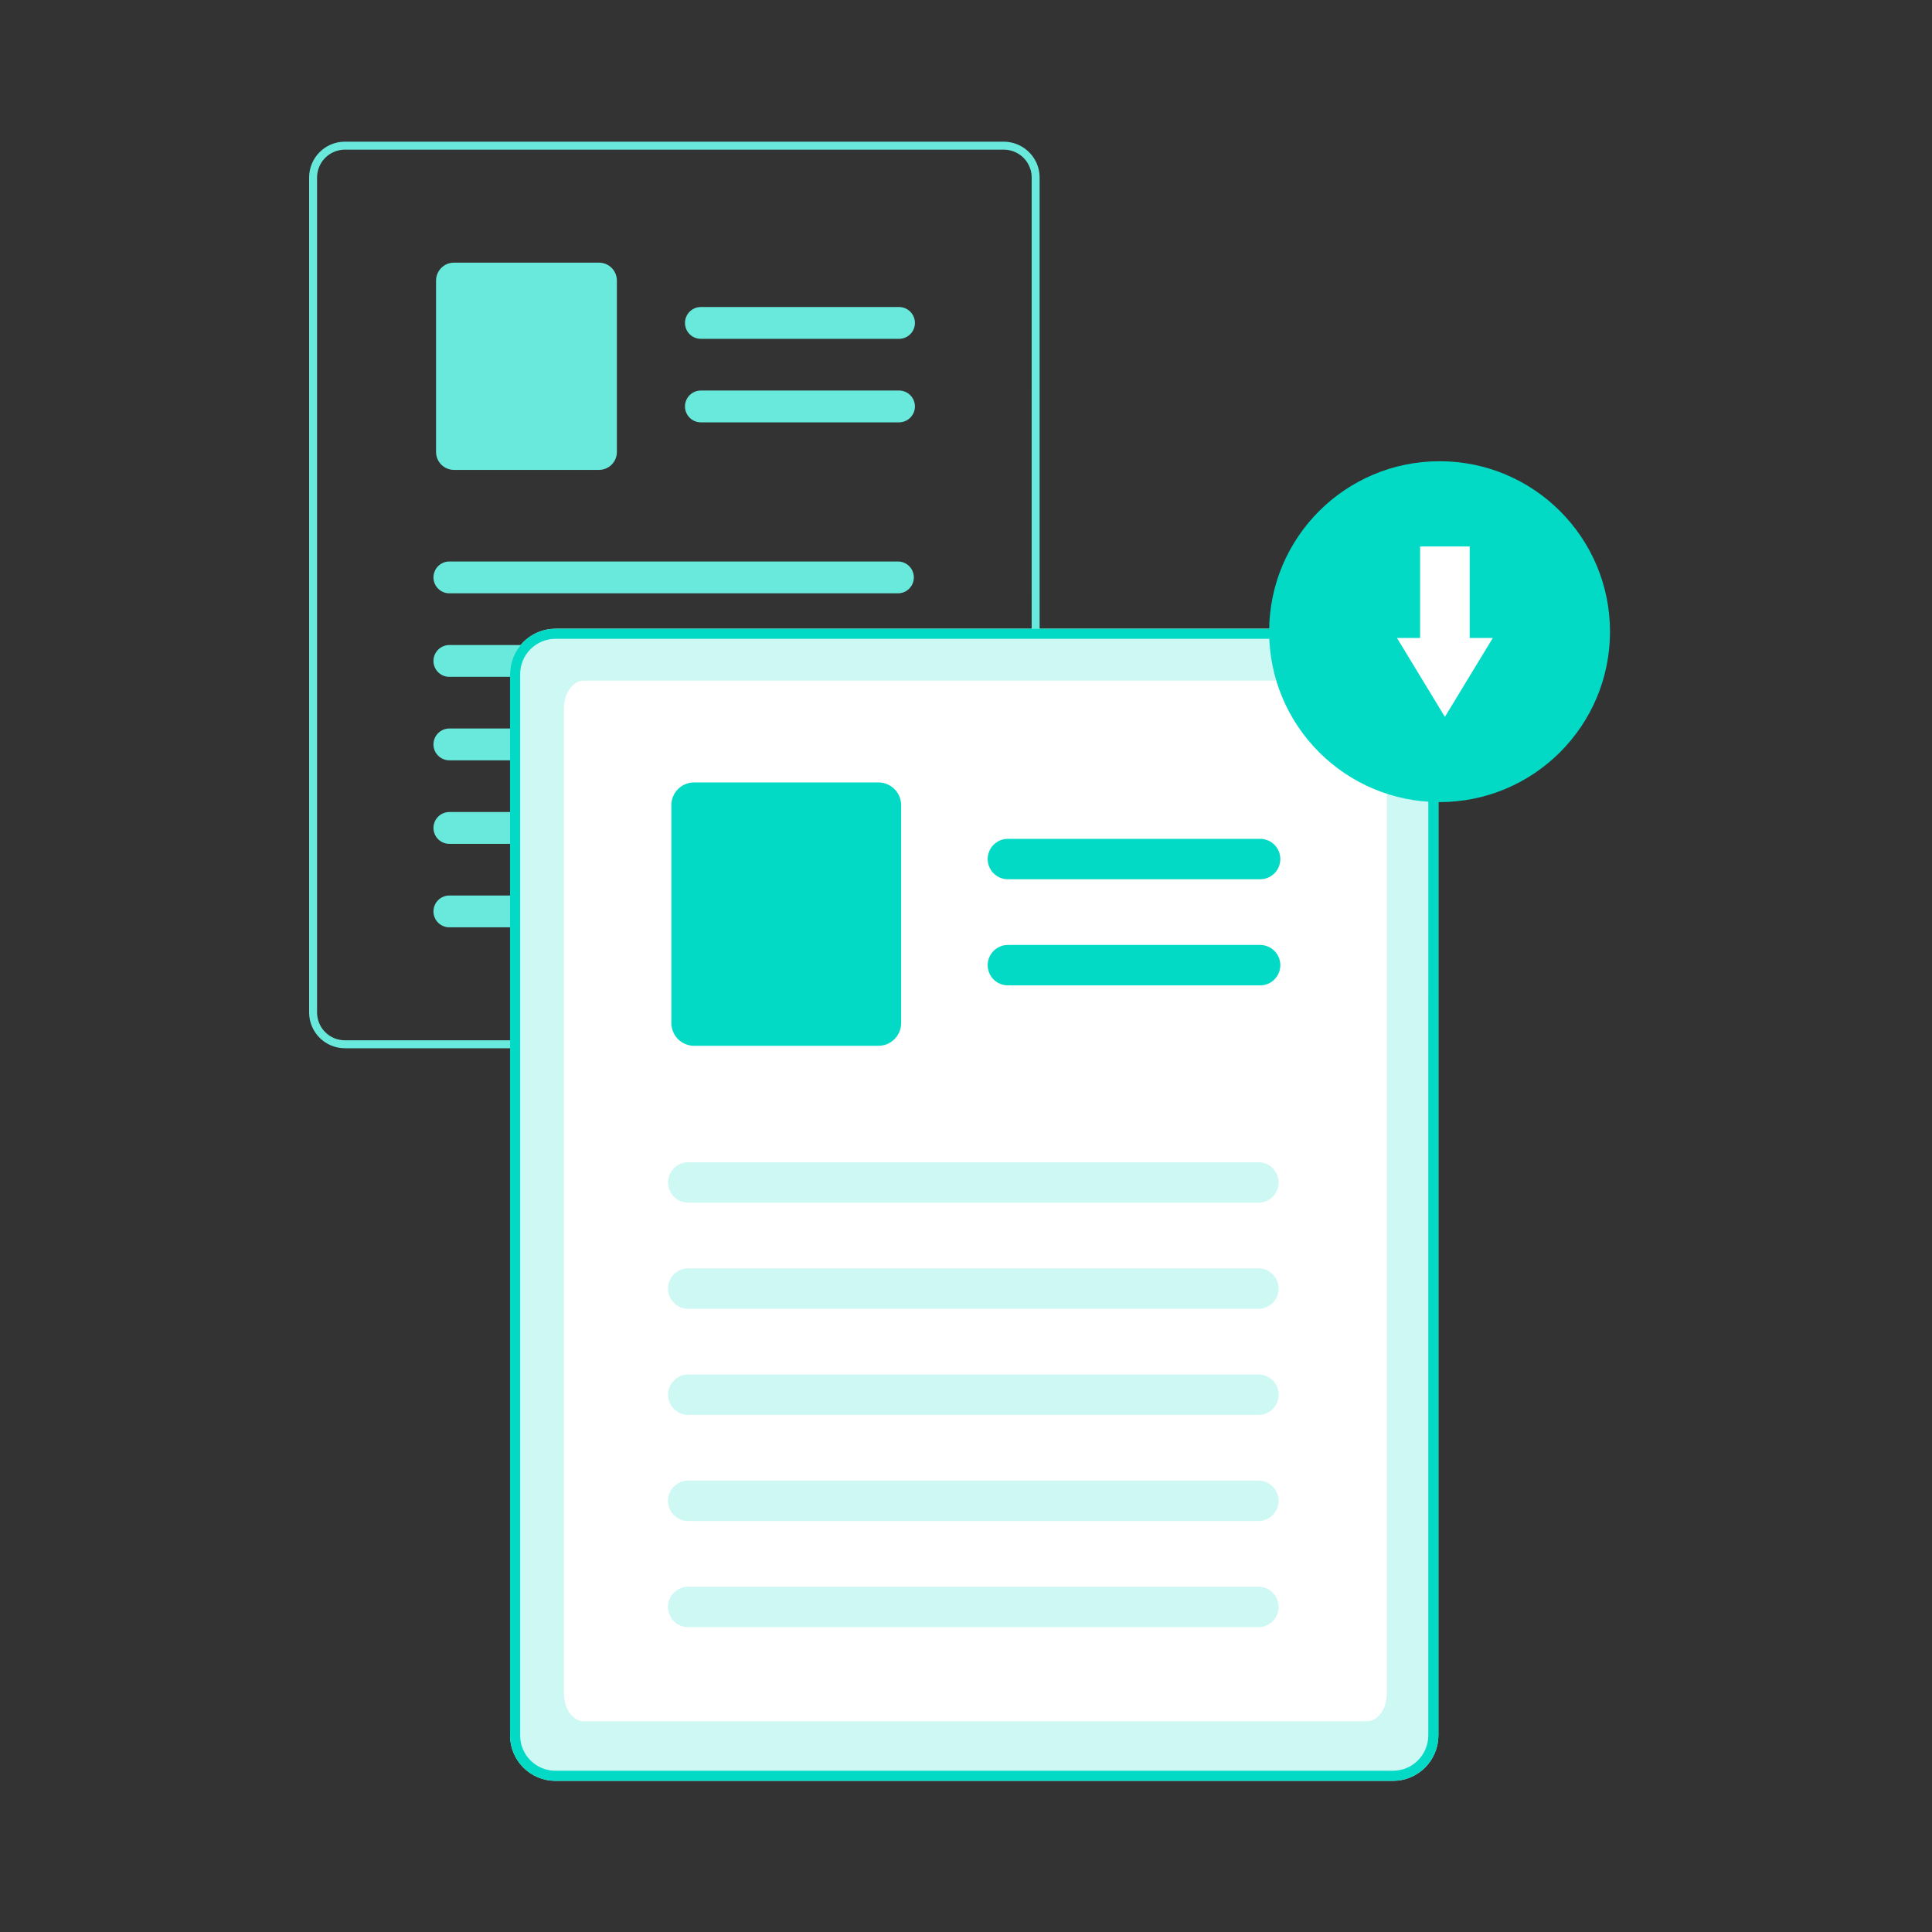 <svg width="150" height="150" viewBox="0 0 150 150" fill="none" xmlns="http://www.w3.org/2000/svg">
<rect x="0" y="0" width="150" height="150" fill="#333333" stroke="none"/>
<path d="M80.505 12.718C80.292 12.212 79.936 11.78 79.48 11.474C79.025 11.169 78.49 11.004 77.942 11H26.774C26.038 11 25.333 11.293 24.813 11.814C24.293 12.335 24 13.041 24 13.778V78.608C24 79.345 24.293 80.051 24.813 80.572C25.333 81.093 26.038 81.385 26.774 81.386H77.942C78.677 81.385 79.382 81.092 79.902 80.571C80.422 80.05 80.714 79.344 80.715 78.608V13.779C80.717 13.415 80.645 13.054 80.505 12.718ZM80.099 78.608C80.098 79.18 79.871 79.729 79.467 80.133C79.062 80.538 78.515 80.766 77.943 80.767H26.774C26.202 80.767 25.653 80.54 25.249 80.135C24.845 79.73 24.617 79.18 24.617 78.608V13.779C24.619 13.206 24.846 12.658 25.25 12.253C25.654 11.848 26.202 11.62 26.774 11.619H77.942C78.373 11.621 78.794 11.752 79.151 11.994C79.507 12.236 79.784 12.58 79.945 12.981C79.976 13.06 80.003 13.142 80.026 13.224C80.075 13.406 80.1 13.594 80.1 13.782L80.099 78.608Z" fill="#68E9DC"/>
<path d="M69.826 26.307H54.414C54.087 26.307 53.773 26.177 53.542 25.945C53.311 25.714 53.181 25.4 53.181 25.072C53.181 24.745 53.311 24.431 53.542 24.199C53.773 23.968 54.087 23.837 54.414 23.837H69.825C70.148 23.844 70.456 23.977 70.682 24.207C70.908 24.438 71.035 24.749 71.035 25.072C71.035 25.396 70.908 25.706 70.682 25.937C70.456 26.168 70.148 26.301 69.825 26.307H69.826Z" fill="#68E9DC"/>
<path d="M69.826 32.791H54.414C54.087 32.791 53.773 32.66 53.542 32.429C53.311 32.197 53.181 31.883 53.181 31.556C53.181 31.228 53.311 30.914 53.542 30.683C53.773 30.451 54.087 30.321 54.414 30.321H69.825C70.148 30.327 70.456 30.46 70.682 30.691C70.908 30.922 71.035 31.232 71.035 31.556C71.035 31.879 70.908 32.19 70.682 32.421C70.456 32.651 70.148 32.784 69.825 32.791H69.826Z" fill="#68E9DC"/>
<path d="M46.508 36.482H35.242C34.875 36.482 34.522 36.335 34.262 36.075C34.002 35.814 33.856 35.461 33.855 35.093V21.781C33.856 21.413 34.002 21.06 34.262 20.799C34.522 20.539 34.875 20.392 35.242 20.392H46.508C46.875 20.393 47.228 20.539 47.488 20.799C47.748 21.06 47.894 21.413 47.895 21.781V35.093C47.894 35.461 47.748 35.814 47.488 36.075C47.228 36.335 46.876 36.482 46.508 36.482Z" fill="#68E9DC"/>
<path d="M69.718 46.065H34.887C34.56 46.065 34.247 45.935 34.015 45.703C33.784 45.472 33.654 45.158 33.654 44.83C33.654 44.503 33.784 44.188 34.015 43.957C34.247 43.725 34.56 43.595 34.887 43.595H69.718C70.045 43.595 70.359 43.725 70.59 43.957C70.821 44.188 70.951 44.503 70.951 44.83C70.951 45.158 70.821 45.472 70.59 45.703C70.359 45.935 70.045 46.065 69.718 46.065Z" fill="#68E9DC"/>
<path d="M69.718 52.55H34.887C34.56 52.55 34.247 52.42 34.015 52.188C33.784 51.957 33.654 51.643 33.654 51.315C33.654 50.988 33.784 50.674 34.015 50.442C34.247 50.21 34.56 50.08 34.887 50.08H69.718C70.045 50.08 70.359 50.21 70.59 50.442C70.821 50.674 70.951 50.988 70.951 51.315C70.951 51.643 70.821 51.957 70.59 52.188C70.359 52.42 70.045 52.55 69.718 52.55Z" fill="#68E9DC"/>
<path d="M69.718 59.031H34.887C34.56 59.031 34.247 58.901 34.015 58.669C33.784 58.438 33.654 58.124 33.654 57.796C33.654 57.469 33.784 57.155 34.015 56.923C34.247 56.691 34.56 56.561 34.887 56.561H69.718C70.045 56.561 70.359 56.691 70.59 56.923C70.821 57.155 70.951 57.469 70.951 57.796C70.951 58.124 70.821 58.438 70.59 58.669C70.359 58.901 70.045 59.031 69.718 59.031Z" fill="#68E9DC"/>
<path d="M69.718 65.516H34.887C34.56 65.516 34.247 65.386 34.015 65.154C33.784 64.922 33.654 64.608 33.654 64.281C33.654 63.953 33.784 63.639 34.015 63.408C34.247 63.176 34.56 63.046 34.887 63.046H69.718C70.045 63.046 70.359 63.176 70.59 63.408C70.821 63.639 70.951 63.953 70.951 64.281C70.951 64.608 70.821 64.922 70.59 65.154C70.359 65.386 70.045 65.516 69.718 65.516Z" fill="#68E9DC"/>
<path d="M69.718 71.997H34.887C34.56 71.997 34.247 71.867 34.015 71.635C33.784 71.404 33.654 71.09 33.654 70.762C33.654 70.435 33.784 70.121 34.015 69.889C34.247 69.657 34.56 69.527 34.887 69.527H69.718C70.045 69.527 70.359 69.657 70.59 69.889C70.821 70.121 70.951 70.435 70.951 70.762C70.951 71.09 70.821 71.404 70.59 71.635C70.359 71.867 70.045 71.997 69.718 71.997Z" fill="#68E9DC"/>
<path d="M111.408 50.997C111.137 50.354 110.685 49.804 110.106 49.416C109.527 49.028 108.847 48.819 108.15 48.814H43.124C42.189 48.815 41.293 49.187 40.632 49.849C39.971 50.511 39.6 51.408 39.599 52.344V134.735C39.6 135.671 39.971 136.569 40.632 137.231C41.293 137.893 42.189 138.265 43.124 138.265H108.152C109.087 138.264 109.983 137.892 110.644 137.23C111.304 136.568 111.676 135.671 111.677 134.735V52.344C111.679 51.882 111.588 51.424 111.41 50.997H111.408Z" fill="#CDF8F3"/>
<path d="M106.113 133.639H45.344C44.468 133.639 43.782 132.679 43.782 131.455V55.027C43.783 53.802 44.469 52.843 45.344 52.843H106.113C106.989 52.844 107.675 53.803 107.675 55.027V131.455C107.674 132.68 106.988 133.639 106.113 133.639Z" fill="white"/>
<path d="M111.408 50.997C111.137 50.354 110.685 49.804 110.106 49.416C109.527 49.028 108.847 48.819 108.15 48.814H43.124C42.189 48.815 41.293 49.187 40.632 49.849C39.971 50.511 39.6 51.408 39.599 52.344V134.735C39.6 135.671 39.971 136.569 40.632 137.231C41.293 137.893 42.189 138.265 43.124 138.265H108.152C109.087 138.264 109.983 137.892 110.644 137.23C111.304 136.568 111.676 135.671 111.677 134.735V52.344C111.679 51.882 111.588 51.424 111.41 50.997H111.408ZM110.892 134.735C110.891 135.463 110.602 136.161 110.088 136.676C109.574 137.191 108.877 137.48 108.15 137.481H43.124C42.397 137.481 41.7 137.192 41.185 136.677C40.671 136.162 40.382 135.464 40.382 134.736V52.345C40.383 51.617 40.672 50.919 41.186 50.404C41.7 49.889 42.397 49.599 43.124 49.598H108.152C108.7 49.6 109.235 49.766 109.688 50.074C110.141 50.381 110.493 50.817 110.698 51.326C110.738 51.427 110.772 51.531 110.801 51.636C110.863 51.867 110.895 52.105 110.895 52.345L110.892 134.735Z" fill="#03DAC5"/>
<path d="M97.837 68.266H78.251C77.835 68.266 77.436 68.101 77.143 67.806C76.849 67.512 76.684 67.113 76.684 66.697C76.684 66.28 76.849 65.881 77.143 65.587C77.436 65.293 77.835 65.127 78.251 65.127H97.837C98.253 65.127 98.652 65.293 98.945 65.587C99.239 65.881 99.404 66.28 99.404 66.697C99.404 67.113 99.239 67.512 98.945 67.806C98.652 68.101 98.253 68.266 97.837 68.266Z" fill="#03DAC5"/>
<path d="M97.837 76.505H78.251C77.835 76.505 77.436 76.34 77.143 76.045C76.849 75.751 76.684 75.352 76.684 74.936C76.684 74.519 76.849 74.12 77.143 73.826C77.436 73.532 77.835 73.366 78.251 73.366H97.837C98.253 73.366 98.652 73.532 98.945 73.826C99.239 74.12 99.404 74.519 99.404 74.936C99.404 75.352 99.239 75.751 98.945 76.045C98.652 76.34 98.253 76.505 97.837 76.505Z" fill="#03DAC5"/>
<path d="M68.201 81.196H53.887C53.42 81.196 52.972 81.01 52.641 80.679C52.311 80.348 52.125 79.899 52.124 79.431V62.513C52.125 62.045 52.311 61.596 52.641 61.265C52.972 60.934 53.42 60.748 53.887 60.748H68.201C68.669 60.748 69.117 60.934 69.447 61.265C69.778 61.596 69.964 62.045 69.964 62.513V79.431C69.964 79.899 69.778 80.348 69.447 80.679C69.117 81.01 68.669 81.196 68.201 81.196Z" fill="#03DAC5"/>
<path d="M97.702 93.376H53.436C53.02 93.376 52.621 93.21 52.328 92.916C52.034 92.622 51.869 92.222 51.869 91.806C51.869 91.39 52.034 90.991 52.328 90.697C52.621 90.402 53.02 90.237 53.436 90.237H97.702C98.117 90.237 98.516 90.402 98.81 90.697C99.103 90.991 99.269 91.39 99.269 91.806C99.269 92.222 99.103 92.622 98.81 92.916C98.516 93.21 98.117 93.376 97.702 93.376Z" fill="#CDF8F3"/>
<path d="M97.702 101.615H53.436C53.02 101.616 52.621 101.452 52.326 101.158C52.032 100.865 51.865 100.466 51.864 100.05C51.863 99.633 52.027 99.234 52.32 98.939C52.613 98.643 53.011 98.477 53.427 98.476H97.702C98.117 98.476 98.516 98.641 98.81 98.936C99.103 99.23 99.269 99.629 99.269 100.045C99.269 100.461 99.103 100.861 98.81 101.155C98.516 101.449 98.117 101.615 97.702 101.615Z" fill="#CDF8F3"/>
<path d="M97.702 109.854H53.436C53.02 109.854 52.621 109.689 52.328 109.394C52.034 109.1 51.869 108.701 51.869 108.284C51.869 107.868 52.034 107.469 52.328 107.175C52.621 106.88 53.02 106.715 53.436 106.715H97.702C98.117 106.714 98.516 106.878 98.811 107.172C99.106 107.465 99.272 107.864 99.273 108.28C99.274 108.696 99.11 109.096 98.817 109.391C98.524 109.686 98.126 109.853 97.71 109.854H97.702Z" fill="#CDF8F3"/>
<path d="M97.702 118.093H53.436C53.23 118.093 53.026 118.053 52.836 117.975C52.645 117.897 52.472 117.782 52.326 117.636C52.18 117.491 52.065 117.318 51.985 117.128C51.906 116.938 51.865 116.734 51.864 116.528C51.864 116.322 51.904 116.118 51.982 115.927C52.06 115.736 52.175 115.563 52.32 115.417C52.465 115.271 52.638 115.155 52.828 115.075C53.017 114.996 53.221 114.955 53.427 114.954H97.702C98.117 114.954 98.516 115.119 98.81 115.414C99.103 115.708 99.269 116.107 99.269 116.524C99.269 116.94 99.103 117.339 98.81 117.633C98.516 117.928 98.117 118.093 97.702 118.093Z" fill="#CDF8F3"/>
<path d="M97.702 126.332H53.436C53.02 126.333 52.621 126.169 52.326 125.875C52.032 125.582 51.865 125.183 51.864 124.767C51.863 124.351 52.027 123.951 52.32 123.656C52.613 123.361 53.011 123.194 53.427 123.193H97.702C98.117 123.193 98.516 123.358 98.81 123.653C99.103 123.947 99.269 124.346 99.269 124.763C99.269 125.179 99.103 125.578 98.81 125.872C98.516 126.167 98.117 126.332 97.702 126.332Z" fill="#CDF8F3"/>
<path d="M111.768 62.275C119.076 62.275 125 56.35 125 49.042C125 41.734 119.076 35.81 111.768 35.81C104.46 35.81 98.536 41.734 98.536 49.042C98.536 56.35 104.46 62.275 111.768 62.275Z" fill="#03DAC5"/>
<path d="M114.105 49.531V42.426H110.256V49.531H108.459L110.32 52.594L112.181 55.658L114.042 52.594L115.903 49.531L114.105 49.531Z" fill="white"/>
</svg>
